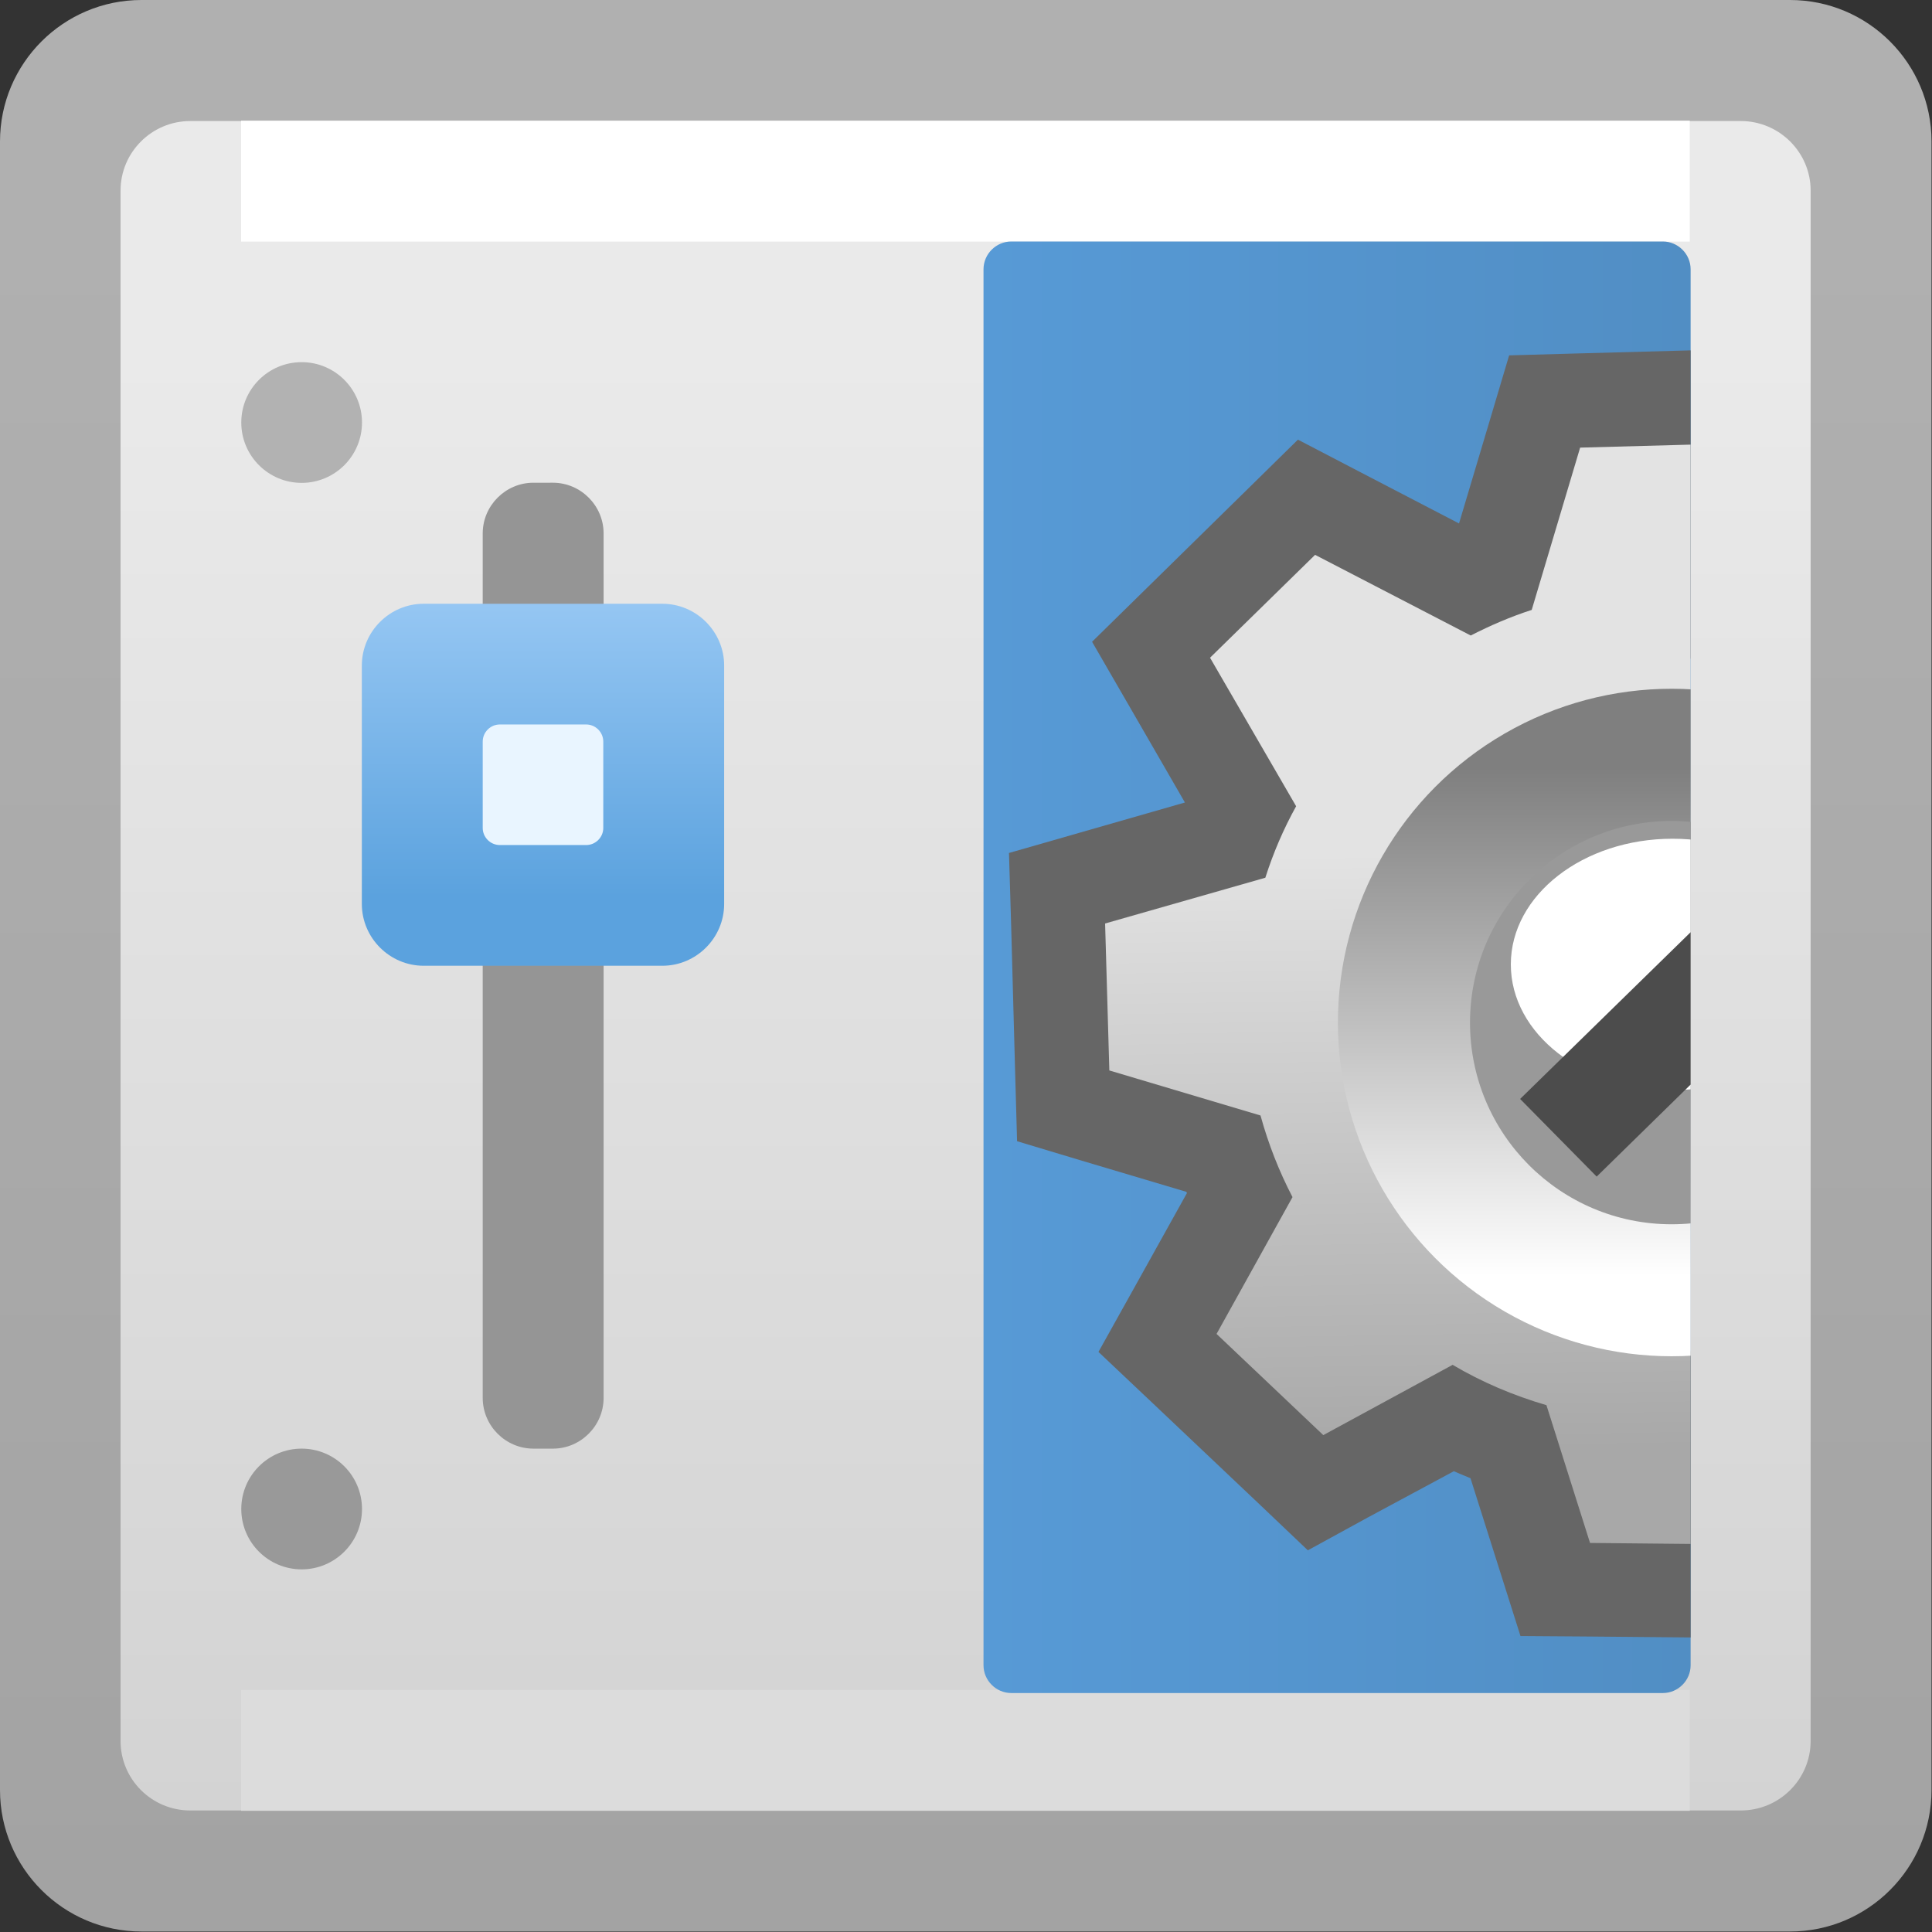 <?xml version="1.0" encoding="UTF-8" standalone="no"?>
<!-- Created with Inkscape (http://www.inkscape.org/) -->

<svg
   xmlns:dc="http://purl.org/dc/elements/1.1/"
   xmlns:cc="http://creativecommons.org/ns#"
   xmlns:rdf="http://www.w3.org/1999/02/22-rdf-syntax-ns#"
   xmlns:svg="http://www.w3.org/2000/svg"
   xmlns="http://www.w3.org/2000/svg"
   xmlns:xlink="http://www.w3.org/1999/xlink"
   version="1.1"
   width="16"
   height="16"
   viewBox="0 0 16 16"
   id="svg3592"
   xml:space="preserve"><rect x="0" y="0" width="16" height="16" fill="#333333" stroke="none"/><defs
   id="defs3669" />
<g
   id="svg2">
	
		
	<g
   transform="translate(0,-1036.362)"
   id="layer1">
		<g
   transform="matrix(1.333,0,0,1.333,0,1036.362)"
   id="g25395">
			<g
   transform="scale(1,-1)"
   id="Document">
				<g
   transform="translate(0,-12)"
   id="Spread">
					<g
   id="MouseOff">
						<g
   id="Group">
							<g
   id="Group_1">
								
									<linearGradient
   x1="-53.374"
   y1="-541.882"
   x2="-53.374"
   y2="-551.977"
   id="path25298_1_"
   gradientUnits="userSpaceOnUse"
   gradientTransform="matrix(1.333,0,0,1.333,77.166,732.889)">
									<stop
   id="stop3604"
   style="stop-color:#b0b0b0;stop-opacity:1"
   offset="0" />
									<stop
   id="stop3606"
   style="stop-color:#9f9f9f;stop-opacity:1"
   offset="1" />
								</linearGradient>
								<path
   d="M 0,11.121 V 0.879 C 0,0.394 0.394,0 0.879,0 H 11.121 C 11.606,0 12,0.394 12,0.879 V 11.121 C 12,11.606 11.606,12 11.121,12 H 0.879 C 0.394,12 0,11.606 0,11.121 z"
   id="path25298"
   style="fill:url(#path25298_1_)" />
								
									<linearGradient
   x1="15.382"
   y1="-145.715"
   x2="24.269"
   y2="-145.715"
   id="path25300_1_"
   gradientUnits="userSpaceOnUse"
   gradientTransform="matrix(0,-1.333,1.333,0,200.285,30.319)">
									<stop
   id="stop3610"
   style="stop-color:#eaeaea;stop-opacity:1"
   offset="0" />
									<stop
   id="stop3612"
   style="stop-color:#cccccc;stop-opacity:1"
   offset="1" />
								</linearGradient>
								<path
   d="M 0.749,10.816 V 1.184 c 0,-0.239 0.194,-0.432 0.433,-0.432 h 9.633 c 0.239,0 0.434,0.193 0.434,0.432 v 9.632 c 0,0.238 -0.195,0.432 -0.434,0.432 H 1.182 c -0.239,0 -0.433,-0.194 -0.433,-0.432 z"
   id="path25300"
   style="fill:url(#path25300_1_)" />
								<path
   d="m 1.498,11.25 v -0.751 h 9 v 0.751 h -9 z"
   id="path25302"
   style="fill:#ffffff" />
								<path
   d="M 1.498,1.502 V 0.75 h 9 v 0.751 h -9 z"
   id="path25304"
   style="fill:#dcdcdc" />
							</g>
							<path
   d="M 1.874,9.75 C 2.081,9.75 2.249,9.582 2.249,9.375 2.249,9.168 2.081,9 1.874,9 1.667,9 1.499,9.168 1.499,9.375 c 0,0.207 0.168,0.375 0.375,0.375 z"
   id="path25306"
   style="fill:#b2b2b2" />
							<path
   d="M 1.874,3 C 2.081,3 2.249,2.832 2.249,2.625 2.249,2.418 2.081,2.25 1.874,2.25 1.667,2.25 1.499,2.418 1.499,2.625 1.499,2.832 1.667,3 1.874,3 z"
   id="path25310"
   style="fill:#999999" />
							<path
   d="M 2.999,8.686 V 3.315 C 2.999,3.142 3.141,3 3.314,3 H 3.435 C 3.608,3 3.75,3.142 3.75,3.315 v 5.371 c 0,0.173 -0.142,0.315 -0.315,0.315 H 3.314 C 3.141,9.001 2.999,8.859 2.999,8.686 z"
   id="path25314"
   style="fill:#959595" />
							
								<linearGradient
   x1="-54.585"
   y1="-541.882"
   x2="-54.585"
   y2="-543.382"
   id="path25320_1_"
   gradientUnits="userSpaceOnUse"
   gradientTransform="matrix(1.333,0,0,1.333,76.153,730.759)">
								<stop
   id="stop3621"
   style="stop-color:#9bcaf5;stop-opacity:1"
   offset="0" />
								<stop
   id="stop3623"
   style="stop-color:#5ba2de;stop-opacity:1"
   offset="1" />
							</linearGradient>
							<path
   d="M 2.248,7.865 V 6.384 C 2.248,6.173 2.421,6 2.632,6 h 1.483 c 0.211,0 0.384,0.173 0.384,0.384 v 1.481 c 0,0.211 -0.173,0.384 -0.384,0.384 H 2.632 C 2.421,8.249 2.248,8.076 2.248,7.865 z"
   id="path25320"
   style="fill:url(#path25320_1_)" />
							<path
   d="M 2.999,7.393 V 6.856 C 2.999,6.798 3.047,6.75 3.105,6.75 h 0.537 c 0.058,0 0.106,0.048 0.106,0.106 V 7.393 C 3.748,7.451 3.7,7.499 3.642,7.499 H 3.105 C 3.047,7.499 2.999,7.451 2.999,7.393 z"
   id="path25322"
   style="fill:#e9f5ff" />
						</g>
					</g>
				</g>
			</g>
		</g>
	</g>
</g>
<g
   id="Layer_2">
	<linearGradient
   x1="8.144"
   y1="8.011"
   x2="14.001"
   y2="8.011"
   id="path68508_2_"
   gradientUnits="userSpaceOnUse">
		<stop
   id="stop3629"
   style="stop-color:#579ad6;stop-opacity:1"
   offset="0" />
		<stop
   id="stop3631"
   style="stop-color:#518ec4;stop-opacity:1"
   offset="1" />
	</linearGradient>
	<path
   d="m 8.145,2.23 v 11.561 c 0,0.126 0.104,0.23 0.23,0.23 h 5.396 c 0.126,0 0.23,-0.104 0.23,-0.23 V 2.23 C 14.001,2.104 13.897,2 13.771,2 H 8.375 C 8.249,2 8.145,2.104 8.145,2.23 z"
   id="path68508"
   style="fill:url(#path68508_2_)" />
</g>
<g
   id="Layer_3">
	<g
   id="g3635">
		<defs
   id="defs3637"><path
     d="m 8.145,2.23 v 11.561 c 0,0.126 0.104,0.23 0.23,0.23 h 5.396 c 0.126,0 0.23,-0.104 0.23,-0.23 V 2.23 C 14.001,2.104 13.897,2 13.771,2 H 8.375 C 8.249,2 8.145,2.104 8.145,2.23 z"
     id="path68508_1_" /></defs>
		<clipPath
   id="path68508_3_">
			<use
   id="use3641"
   style="overflow:visible"
   x="0"
   y="0"
   width="16"
   height="16"
   xlink:href="#path68508_1_" />
		</clipPath>
		<g
   clip-path="url(#path68508_3_)"
   id="g3643">
			<path
   d="m 12.083,4.335 0.254,-0.851 0.161,-0.541 0.57,-0.016 1.215,-0.033 0.604,-0.017 0.166,0.582 0.245,0.854 0.771,-0.445 0.523,-0.304 0.424,0.432 0.853,0.869 0.396,0.404 -0.258,0.5 -0.408,0.787 0.004,0.008 0.008,0.018 0.855,0.228 0.586,0.157 -0.006,0.604 -0.011,1.216 -0.007,0.57 -0.537,0.17 -0.76,0.243 -0.019,0.052 -0.031,0.077 0.366,0.681 0.268,0.492 -0.39,0.412 -0.836,0.885 -0.416,0.438 -0.527,-0.292 -0.626,-0.347 -0.09,0.04 -0.095,0.037 -0.197,0.742 -0.155,0.584 L 14.378,13.564 13.16,13.553 12.592,13.549 12.421,13.009 12.178,12.242 12.101,12.21 12.04,12.184 11.326,12.568 10.831,12.839 10.419,12.447 9.535,11.61 9.097,11.196 9.392,10.667 9.83,9.88 9.824,9.87 8.961,9.613 8.423,9.451 8.407,8.883 8.374,7.667 8.356,7.064 8.938,6.897 9.813,6.646 9.347,5.839 9.044,5.315 9.476,4.891 l 0.869,-0.853 0.404,-0.397 0.499,0.26 0.835,0.434 0,0 z m 1.59,0.136 -0.238,0.804 -0.116,0.391 -0.392,0.128 c -0.076,0.024 -0.142,0.049 -0.194,0.07 L 12.73,5.867 c -0.069,0.029 -0.133,0.06 -0.193,0.09 L 12.179,6.142 11.822,5.957 11.035,5.548 11,5.579 11.409,6.286 11.63,6.665 11.419,7.05 C 11.387,7.108 11.35,7.184 11.312,7.276 11.273,7.363 11.245,7.441 11.223,7.508 l -0.129,0.399 -0.4,0.113 -0.747,0.214 0.002,0.044 0.711,0.211 0.412,0.123 0.116,0.421 c 0.021,0.078 0.052,0.167 0.09,0.266 0.036,0.091 0.075,0.177 0.117,0.258 l 0.191,0.368 -0.203,0.368 -0.336,0.604 0.034,0.03 0.576,-0.311 0.386,-0.211 0.379,0.222 c 0.099,0.061 0.197,0.11 0.288,0.148 0.11,0.048 0.215,0.086 0.309,0.112 l 0.406,0.116 0.125,0.396 0.191,0.601 0.042,0.002 0.15,-0.563 0.113,-0.428 0.435,-0.123 c 0.103,-0.028 0.213,-0.066 0.33,-0.118 0.117,-0.05 0.224,-0.104 0.316,-0.159 l 0.386,-0.232 0.394,0.22 0.468,0.26 0.03,-0.034 L 16.123,10.3 15.925,9.936 16.118,9.565 C 16.17,9.47 16.213,9.372 16.252,9.274 16.29,9.171 16.321,9.067 16.348,8.961 L 16.452,8.534 16.871,8.401 17.479,8.209 17.481,8.165 16.83,7.992 16.424,7.884 16.29,7.48 C 16.261,7.394 16.226,7.304 16.184,7.213 16.145,7.129 16.1,7.043 16.048,6.959 L 15.824,6.585 16.023,6.201 16.358,5.556 16.326,5.523 15.666,5.904 15.306,6.112 14.933,5.928 C 14.874,5.901 14.799,5.868 14.705,5.833 14.619,5.8 14.542,5.773 14.474,5.755 L 14.052,5.637 13.93,5.217 13.716,4.467 13.673,4.471 z"
   id="path3645"
   style="fill:#666666" />
			
				<linearGradient
   x1="13.66"
   y1="8.129"
   x2="13.74"
   y2="3.17"
   id="SVGID_1_"
   gradientUnits="userSpaceOnUse"
   gradientTransform="matrix(1,0,0,-1,0.04,15.154)">
				<stop
   id="stop3648"
   style="stop-color:#e3e3e3;stop-opacity:1"
   offset="0" />
				<stop
   id="stop3650"
   style="stop-color:#a8a8a8;stop-opacity:1"
   offset="1" />
			</linearGradient>
			<path
   d="m 12.685,5.051 0.401,-1.344 1.217,-0.033 0.38,1.331 c 0.206,0.057 0.404,0.133 0.593,0.225 l 1.184,-0.685 0.853,0.868 -0.594,1.146 c 0.127,0.213 0.232,0.439 0.312,0.678 l 1.236,0.331 -0.011,1.217 -1.149,0.364 C 17.041,9.423 16.938,9.686 16.811,9.93 l 0.551,1.021 -0.835,0.885 -0.996,-0.556 c -0.259,0.157 -0.541,0.28 -0.84,0.364 l -0.306,1.146 -1.217,-0.012 -0.361,-1.141 c -0.274,-0.08 -0.535,-0.191 -0.777,-0.334 l -1.071,0.582 -0.884,-0.838 0.629,-1.133 C 10.592,9.699 10.504,9.474 10.439,9.238 L 9.187,8.865 9.152,7.648 10.479,7.269 C 10.545,7.062 10.63,6.864 10.734,6.677 l -0.713,-1.23 0.87,-0.852 1.289,0.668 C 12.342,5.18 12.511,5.107 12.685,5.051 z"
   id="path3652"
   style="fill:url(#SVGID_1_)" />
			
				<linearGradient
   x1="13.803"
   y1="8.787"
   x2="13.803"
   y2="4.585"
   id="SVGID_2_"
   gradientUnits="userSpaceOnUse"
   gradientTransform="matrix(1,0,0,-1,0.04,15.154)">
				<stop
   id="stop3655"
   style="stop-color:#7f7f7f;stop-opacity:1"
   offset="0" />
				<stop
   id="stop3657"
   style="stop-color:#ffffff;stop-opacity:1"
   offset="1" />
			</linearGradient>
			<circle
   cx="13.844"
   cy="8.468"
   r="2.764"
   id="circle3659"
   style="fill:url(#SVGID_2_)" />
			<circle
   cx="13.844"
   cy="8.469"
   r="1.67"
   id="circle3661"
   style="fill:#999999" />
			<ellipse
   cx="13.851"
   cy="7.987"
   rx="1.339"
   ry="1.041"
   id="ellipse3663"
   style="fill:#ffffff" />
			<polygon
   points="12.589,9.101 14.539,7.194 15.171,7.836 13.223,9.744 "
   id="polygon3665"
   style="fill:#4c4c4c" />
		</g>
	</g>
</g>
</svg>